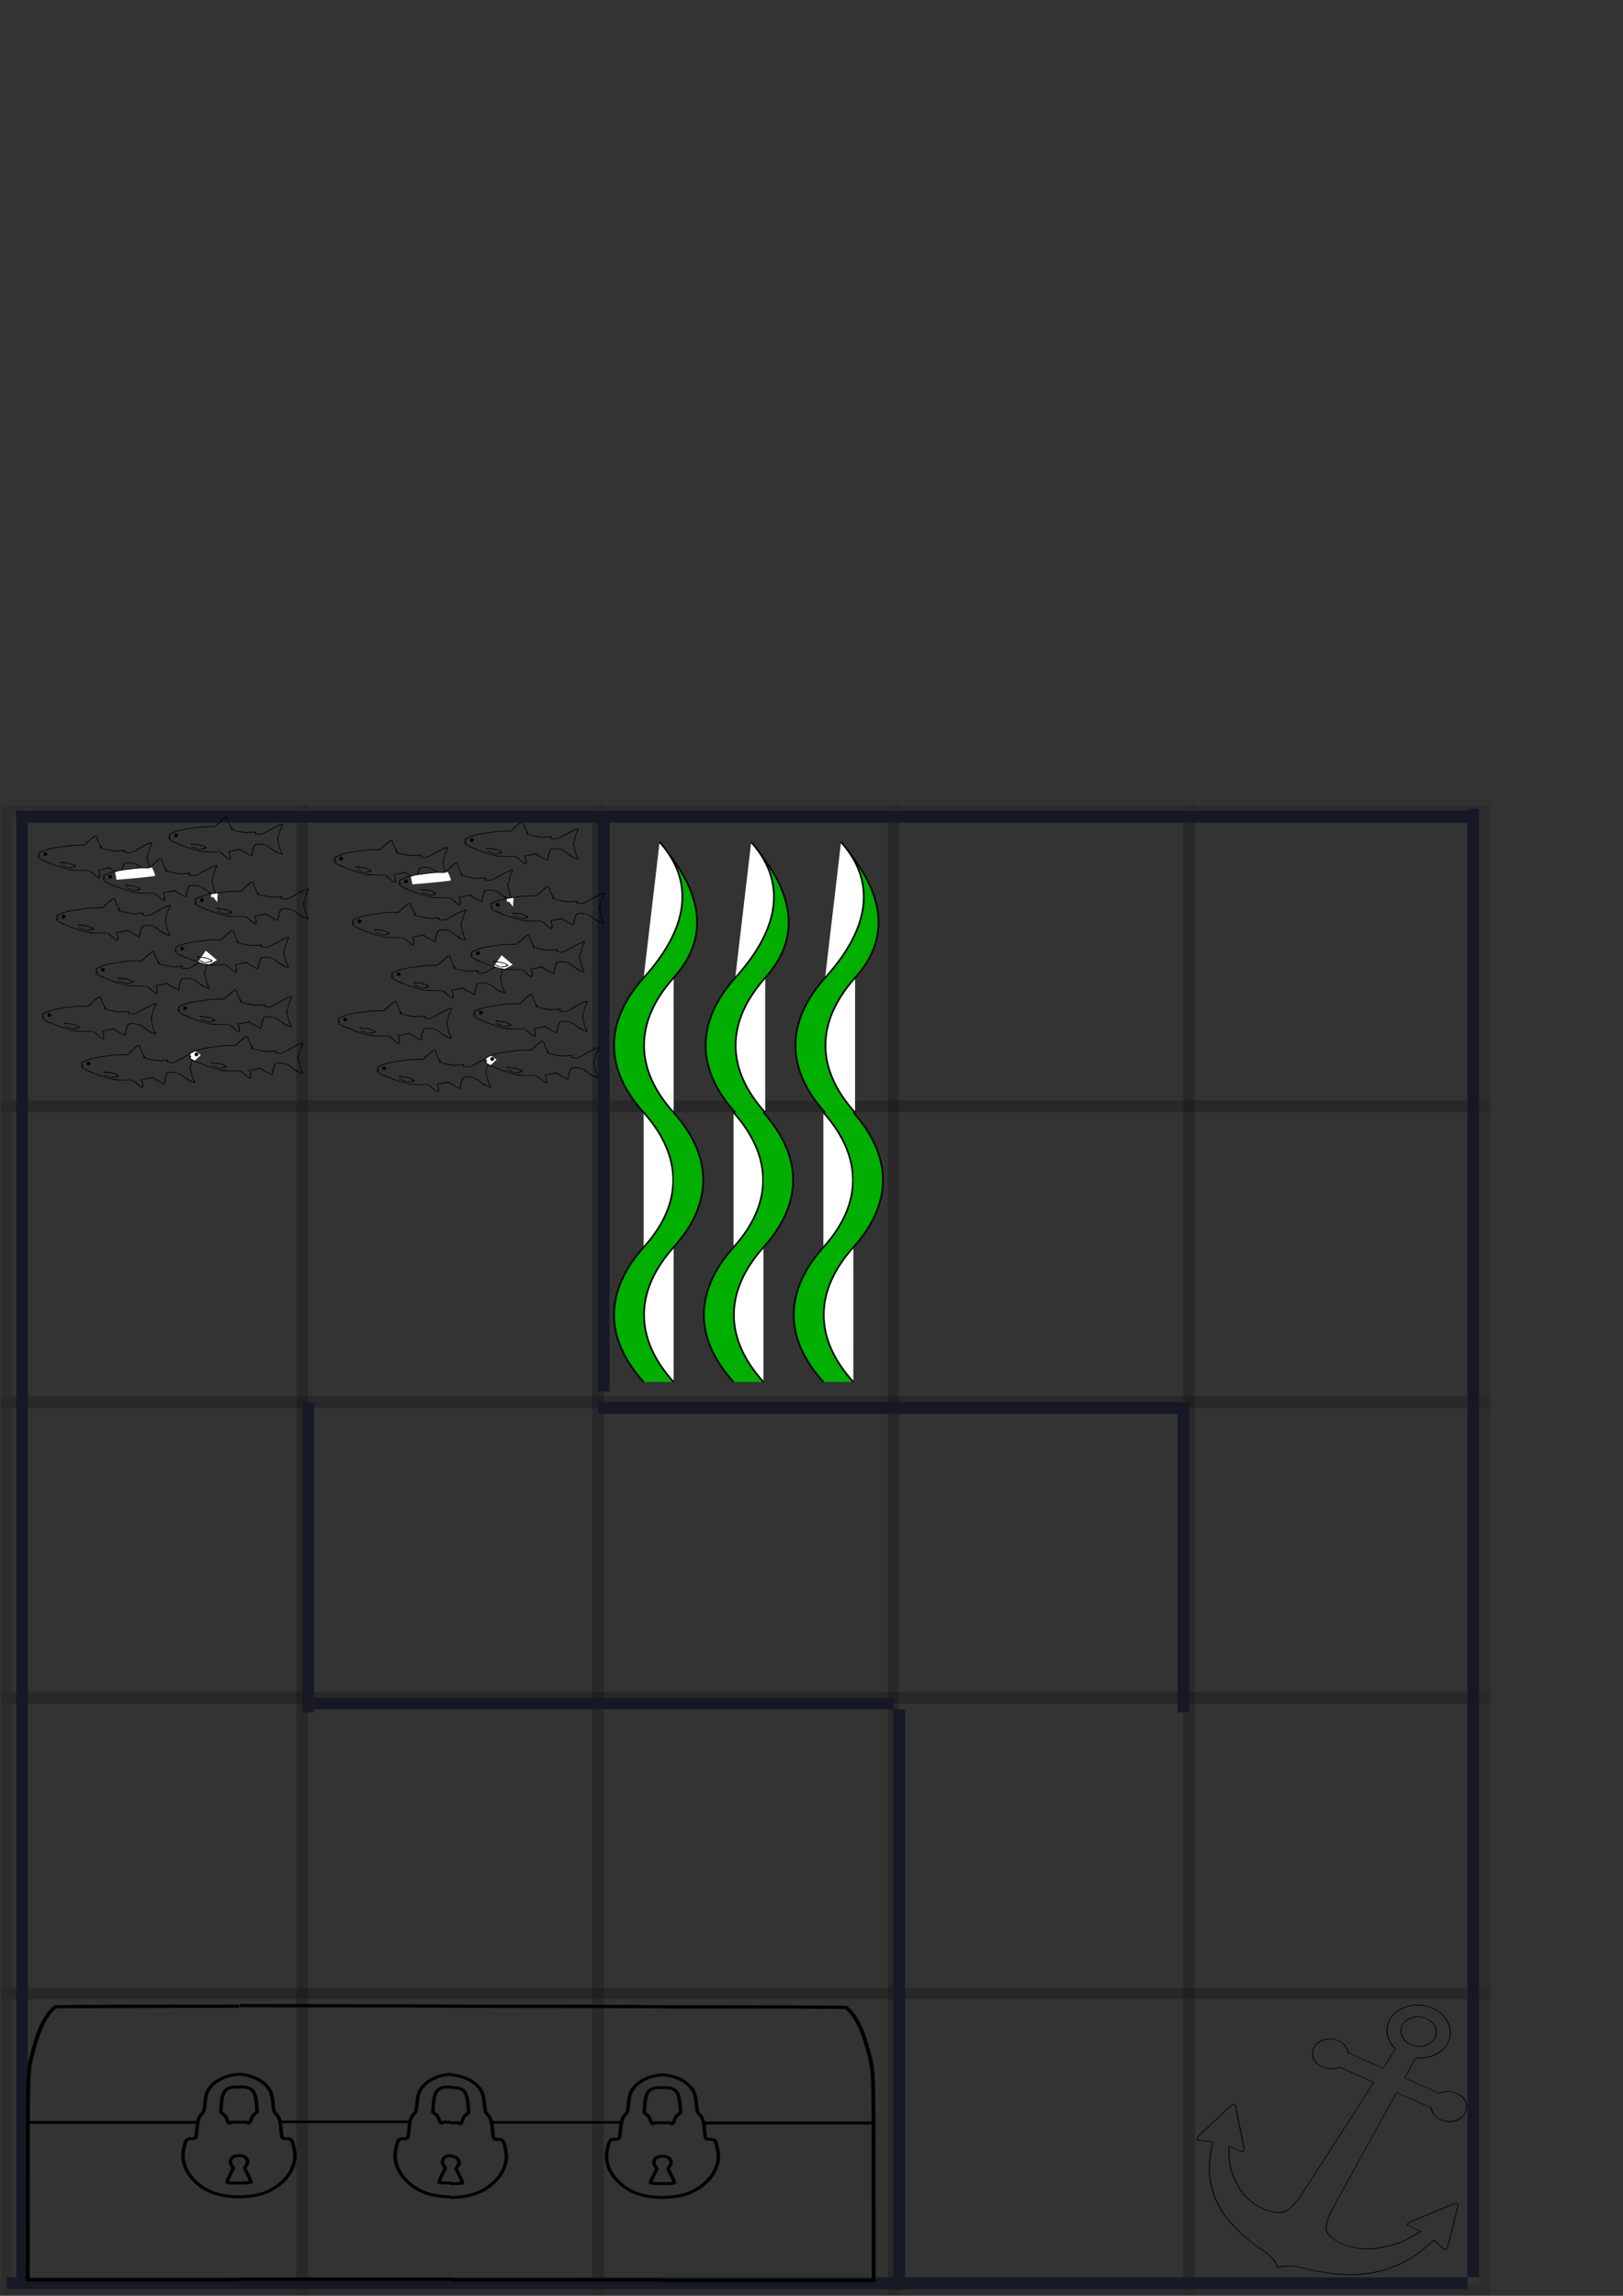 <?xml version="1.0" encoding="UTF-8" standalone="no"?>
<!-- Created with Inkscape (http://www.inkscape.org/) -->

<svg
   xmlns:dc="http://purl.org/dc/elements/1.1/"
   xmlns:cc="http://creativecommons.org/ns#"
   xmlns:rdf="http://www.w3.org/1999/02/22-rdf-syntax-ns#"
   xmlns:svg="http://www.w3.org/2000/svg"
   xmlns="http://www.w3.org/2000/svg"
   xmlns:xlink="http://www.w3.org/1999/xlink"
   xmlns:sodipodi="http://sodipodi.sourceforge.net/DTD/sodipodi-0.dtd"
   xmlns:inkscape="http://www.inkscape.org/namespaces/inkscape"
   width="210mm"
   height="297mm"
   viewBox="0 0 210 297"
   version="1.1"
   id="svg8"
   inkscape:version="0.92.3 (2405546, 2018-03-11)"
   sodipodi:docname="201203pedago_atlantide_level1v3.svg">
  <rect x="0" y="0" width="210" height="297" fill="#333333" stroke="none"/>
  <defs
     id="defs2" />
  <sodipodi:namedview
     id="base"
     pagecolor="#ffffff"
     bordercolor="#666666"
     borderopacity="1.0"
     inkscape:pageopacity="0.0"
     inkscape:pageshadow="2"
     inkscape:zoom="1.4"
     inkscape:cx="355.31184"
     inkscape:cy="442.95721"
     inkscape:document-units="mm"
     inkscape:current-layer="layer3"
     showgrid="false"
     inkscape:measure-start="0,0"
     inkscape:measure-end="0,0"
     inkscape:window-width="1920"
     inkscape:window-height="1027"
     inkscape:window-x="0"
     inkscape:window-y="30"
     inkscape:window-maximized="1" />
  <g
     inkscape:label="Map"
     inkscape:groupmode="layer"
     id="layer1"
     style="display:inline">
    <rect
       style="opacity:0.95;fill:none;fill-opacity:1;stroke:#000000;stroke-width:1.5;stroke-miterlimit:4;stroke-dasharray:none;stroke-opacity:0.119"
       id="rect4518"
       width="38.244"
       height="38.244"
       x="0.878"
       y="257.878" />
    <use
       x="0"
       y="0"
       xlink:href="#rect4518"
       id="use4541"
       transform="translate(38.244)"
       width="100%"
       height="100%" />
    <use
       x="0"
       y="0"
       xlink:href="#rect4518"
       id="use4543"
       transform="translate(0,-38.244)"
       width="100%"
       height="100%" />
    <use
       x="0"
       y="0"
       xlink:href="#rect4518"
       id="use4545"
       transform="translate(38.244,-38.244)"
       width="100%"
       height="100%" />
    <use
       x="0"
       y="0"
       xlink:href="#use4545"
       id="use4547"
       transform="translate(38.244,38.244)"
       width="100%"
       height="100%" />
    <use
       x="0"
       y="0"
       xlink:href="#rect4518"
       id="use4549"
       transform="translate(76.489,-38.244)"
       width="100%"
       height="100%" />
    <use
       x="0"
       y="0"
       xlink:href="#rect4518"
       id="use4551"
       transform="translate(114.733)"
       width="100%"
       height="100%" />
    <use
       x="0"
       y="0"
       xlink:href="#rect4518"
       id="use4553"
       transform="translate(114.733,-38.244)"
       width="100%"
       height="100%" />
    <use
       x="0"
       y="0"
       xlink:href="#rect4518"
       id="use4555"
       transform="translate(152.977)"
       width="100%"
       height="100%" />
    <use
       x="0"
       y="0"
       xlink:href="#rect4518"
       id="use4557"
       transform="translate(152.977,-38.244)"
       width="100%"
       height="100%" />
    <use
       x="0"
       y="0"
       xlink:href="#rect4518"
       id="use4559"
       transform="translate(0,-76.489)"
       width="100%"
       height="100%" />
    <use
       x="0"
       y="0"
       xlink:href="#use4541"
       id="use4561"
       transform="translate(0,-76.489)"
       width="100%"
       height="100%" />
    <use
       x="0"
       y="0"
       xlink:href="#use4543"
       id="use4563"
       transform="translate(0,-76.489)"
       width="100%"
       height="100%" />
    <use
       x="0"
       y="0"
       xlink:href="#use4545"
       id="use4565"
       transform="translate(0,-76.489)"
       width="100%"
       height="100%" />
    <use
       x="0"
       y="0"
       xlink:href="#use4547"
       id="use4567"
       transform="translate(0,-76.489)"
       width="100%"
       height="100%" />
    <use
       x="0"
       y="0"
       xlink:href="#use4549"
       id="use4569"
       transform="translate(0,-76.489)"
       width="100%"
       height="100%" />
    <use
       x="0"
       y="0"
       xlink:href="#use4551"
       id="use4571"
       transform="translate(0,-76.489)"
       width="100%"
       height="100%" />
    <use
       x="0"
       y="0"
       xlink:href="#use4553"
       id="use4573"
       transform="translate(0,-76.489)"
       width="100%"
       height="100%" />
    <use
       x="0"
       y="0"
       xlink:href="#use4555"
       id="use4575"
       transform="translate(0,-76.489)"
       width="100%"
       height="100%" />
    <use
       x="0"
       y="0"
       xlink:href="#use4557"
       id="use4577"
       transform="translate(0,-76.489)"
       width="100%"
       height="100%" />
    <use
       x="0"
       y="0"
       xlink:href="#use4563"
       id="use4579"
       transform="translate(0,-38.244)"
       width="100%"
       height="100%" />
    <use
       x="0"
       y="0"
       xlink:href="#use4565"
       id="use4581"
       transform="translate(0,-38.244)"
       width="100%"
       height="100%" />
    <use
       x="0"
       y="0"
       xlink:href="#use4569"
       id="use4583"
       transform="translate(0,-38.244)"
       width="100%"
       height="100%" />
    <use
       x="0"
       y="0"
       xlink:href="#use4573"
       id="use4585"
       transform="translate(0,-38.244)"
       width="100%"
       height="100%" />
    <use
       x="0"
       y="0"
       xlink:href="#use4577"
       id="use4587"
       transform="translate(0,-38.244)"
       width="100%"
       height="100%" />
    <rect
       style="opacity:0.95;fill:#161925;fill-opacity:1;stroke:none;stroke-width:1.412;stroke-miterlimit:4;stroke-dasharray:none;stroke-opacity:0.119"
       id="rect4589"
       width="189"
       height="1.5"
       x="2.099"
       y="104.901" />
    <use
       x="0"
       y="0"
       xlink:href="#rect4589"
       id="use4600"
       width="100%"
       height="100%" />
    <use
       x="0"
       y="0"
       xlink:href="#rect4589"
       id="use4600-3"
       width="100%"
       height="100%"
       transform="translate(-1.221,189.721)" />
    <rect
       style="opacity:0.95;fill:#161925;fill-opacity:1;stroke:none;stroke-width:1.5;stroke-miterlimit:4;stroke-dasharray:none;stroke-opacity:0.119"
       id="rect4628"
       width="4.2097476e-08"
       height="191.221"
       x="0.878"
       y="104.901" />
    <rect
       style="opacity:0.95;fill:#161925;fill-opacity:1;stroke:none;stroke-width:1.239;stroke-miterlimit:4;stroke-dasharray:none;stroke-opacity:0.119"
       id="rect4630"
       width="1.5"
       height="190"
       x="2.099"
       y="104.901" />
    <use
       x="0"
       y="0"
       xlink:href="#rect4630"
       id="use4632"
       transform="translate(187.779,-0.279)"
       width="100%"
       height="100%" />
    <use
       id="use4634"
       xlink:href="#rect4589"
       y="0"
       x="0"
       transform="matrix(0.397,0,0,1,76.533,76.489)"
       width="100%"
       height="100%" />
    <use
       height="100%"
       width="100%"
       transform="matrix(0.397,0,0,1,39.778,114.733)"
       x="0"
       y="0"
       xlink:href="#rect4589"
       id="use4636" />
    <use
       height="100%"
       width="100%"
       transform="matrix(1,0,0,0.211,150.267,159.305)"
       id="use4638"
       xlink:href="#rect4630"
       y="0"
       x="0" />
    <use
       x="0"
       y="0"
       xlink:href="#rect4630"
       id="use4640"
       transform="matrix(1,0,0,0.211,37.023,159.305)"
       width="100%"
       height="100%" />
    <use
       height="100%"
       width="100%"
       transform="matrix(1,0,0,0.395,75.267,63.493)"
       id="use4651"
       xlink:href="#rect4630"
       y="0"
       x="0" />
    <use
       height="100%"
       width="100%"
       transform="matrix(1,0,0,0.395,113.511,179.714)"
       id="use4651-6"
       xlink:href="#rect4630"
       y="0"
       x="0" />
  </g>
  <g
     inkscape:groupmode="layer"
     id="layer2"
     inkscape:label="Objects">
    <g
       inkscape:label="Layer 1"
       id="layer1-0"
       transform="matrix(0.279,0,0,0.333,-6.745,91.601)">
      <path
         style="fill:#000000;stroke-width:0.167"
         d="m 114.621,145.45 c -0.135,0.161 -0.393,0.127 -1.418,-0.187 -1.601,-0.489 -2.047,-0.696 -3.292,-1.524 -0.559,-0.372 -1.525,-0.953 -2.147,-1.29 -1.065,-0.579 -1.234,-0.622 -2.969,-0.751 -2.579,-0.192 -2.852,-0.092 -3.434,1.253 -0.251,0.58 -0.523,1.542 -0.605,2.137 -0.108,0.787 -0.219,1.081 -0.405,1.074 -0.286,-0.01 -4.676,-1.97 -5.209,-2.325 -0.3,-0.2 -0.505,-0.191 -1.723,0.075 -0.761,0.166 -1.847,0.33 -2.413,0.363 -0.851,0.051 -1.01,0.104 -0.916,0.306 0.595,1.277 0.713,2.614 0.249,2.826 -0.502,0.23 -0.76,0.117 -2.181,-0.951 -0.806,-0.606 -1.803,-1.28 -2.216,-1.498 l -0.751,-0.397 -3.229,0.063 c -2.341,0.045 -3.682,0.003 -4.878,-0.155 -1.97,-0.26 -6.874,-1.542 -9.36,-2.447 -0.982,-0.357 -2.136,-0.74 -2.565,-0.85 -0.98,-0.251 -2.839,-1.215 -3.181,-1.649 -0.19,-0.242 -0.205,-0.403 -0.054,-0.608 0.14,-0.191 0.147,-0.34 0.024,-0.472 -0.254,-0.271 -0.029,-0.749 0.461,-0.977 1.847,-0.858 4.873,-1.652 7.479,-1.964 1.852,-0.221 3.688,-0.438 6.618,-0.779 0.719,-0.084 2.512,-0.158 3.986,-0.165 l 2.679,-0.012 2.196,-1.683 c 2.967,-2.274 3.556,-2.423 3.993,-1.015 0.348,1.12 1.092,2.467 1.701,3.081 0.415,0.418 0.52,0.622 0.357,0.696 -0.353,0.16 0.841,0.442 3.821,0.902 2.614,0.404 2.708,0.408 4.656,0.218 1.69,-0.165 2.033,-0.162 2.283,0.022 0.267,0.196 0.267,0.227 -0.006,0.339 -0.551,0.225 -0.113,0.411 1.064,0.452 1.496,0.053 2.074,-0.096 3.85,-0.99 1.833,-0.923 5.179,-2.396 6.187,-2.724 0.841,-0.274 1.606,-0.312 1.594,-0.079 -0.004,0.081 -0.325,0.698 -0.712,1.37 -0.387,0.672 -0.778,1.588 -0.868,2.035 -0.09,0.447 -0.306,1.17 -0.48,1.606 -0.245,0.615 -0.276,0.901 -0.136,1.271 0.099,0.263 0.268,0.956 0.375,1.539 0.192,1.045 1.031,2.966 1.499,3.43 0.144,0.143 0.174,0.315 0.074,0.433 z m -1.336,-2.058 c -0.28,-0.67 -0.537,-1.528 -0.572,-1.906 -0.035,-0.378 -0.219,-1.021 -0.409,-1.428 -0.247,-0.529 -0.284,-0.769 -0.13,-0.839 0.242,-0.109 0.81,-1.617 0.849,-2.252 0.014,-0.226 0.34,-1.008 0.726,-1.738 0.385,-0.73 0.637,-1.33 0.558,-1.333 -0.562,-0.02 -2.698,0.861 -6.739,2.778 -2.012,0.955 -2.418,1.091 -3.401,1.141 -0.614,0.031 -1.446,-0.015 -1.85,-0.103 -0.604,-0.131 -0.723,-0.217 -0.672,-0.484 0.034,-0.179 0.01,-0.327 -0.053,-0.329 -0.063,-0.002 -0.938,0.072 -1.945,0.165 -2.072,0.192 -3.112,0.084 -6.904,-0.719 -2.308,-0.489 -2.763,-0.662 -2.109,-0.805 0.394,-0.086 0.394,-0.086 -0.025,-0.579 -0.487,-0.572 -1.794,-3.168 -1.775,-3.525 0.038,-0.704 -1.23,0.072 -5.228,3.198 -0.278,0.217 -0.624,0.255 -1.92,0.209 -2.057,-0.073 -4.749,0.064 -6.969,0.353 -0.976,0.127 -2.56,0.311 -3.519,0.409 -3.498,0.356 -7.771,1.484 -8.792,2.321 -0.332,0.272 -0.326,0.299 0.171,0.768 l 0.516,0.486 -0.514,-0.118 c -0.452,-0.104 -0.494,-0.086 -0.35,0.155 0.366,0.613 1.143,1.032 3.077,1.661 1.119,0.364 2.262,0.768 2.541,0.897 0.279,0.129 1.363,0.478 2.409,0.775 1.046,0.297 2.724,0.772 3.729,1.057 1.558,0.441 2.222,0.542 4.508,0.686 1.475,0.093 3.595,0.131 4.713,0.086 2.536,-0.104 2.642,-0.062 5.612,2.189 0.848,0.643 1.071,0.747 1.231,0.574 0.27,-0.294 0.158,-1.737 -0.17,-2.182 -0.449,-0.611 -0.325,-0.787 0.607,-0.867 0.47,-0.04 1.662,-0.238 2.649,-0.441 l 1.795,-0.368 0.766,0.468 c 0.421,0.257 1.609,0.839 2.639,1.293 l 1.873,0.826 0.176,-0.975 c 0.097,-0.536 0.388,-1.471 0.646,-2.077 0.441,-1.035 0.515,-1.115 1.203,-1.31 0.859,-0.243 2.258,-0.22 3.779,0.064 1.263,0.235 1.958,0.546 3.436,1.532 1.012,0.676 3.432,1.832 4.422,2.113 0.434,0.123 0.44,0.116 0.186,-0.24 -0.144,-0.202 -0.491,-0.915 -0.771,-1.586 z m -34.217,-0.271 c -0.393,0.233 -2.304,0.555 -3.119,0.527 -0.447,-0.016 -1.15,-0.202 -1.709,-0.452 -0.523,-0.234 -1.279,-0.526 -1.68,-0.65 -0.699,-0.215 -0.706,-0.224 -0.174,-0.215 0.306,0.005 1.053,0.222 1.66,0.481 0.607,0.259 1.281,0.524 1.497,0.588 0.485,0.144 3.238,-0.398 3.165,-0.622 -0.029,-0.088 -0.622,-0.344 -1.318,-0.569 -0.963,-0.311 -1.73,-0.436 -3.207,-0.521 -1.068,-0.061 -2.004,-0.117 -2.081,-0.122 -0.191,-0.014 -0.152,-0.461 0.04,-0.454 0.085,0.003 0.196,0.042 0.247,0.087 0.051,0.045 0.916,0.134 1.922,0.198 1.381,0.088 2.159,0.225 3.174,0.557 1.775,0.581 2.131,0.843 1.583,1.167 z m -13.254,-4.485 c -0.438,0.325 -0.634,0.343 -1.131,0.105 -0.396,-0.19 -0.441,-0.896 -0.073,-1.168 0.369,-0.274 1.039,-0.173 1.333,0.201 0.348,0.442 0.336,0.518 -0.129,0.863 z"
         id="path895"
         inkscape:connector-curvature="0" />
      <path
         id="path897"
         d="m 121.303,108.943 c -0.135,0.161 -0.393,0.127 -1.418,-0.187 -1.601,-0.489 -2.047,-0.696 -3.292,-1.524 -0.559,-0.372 -1.525,-0.953 -2.147,-1.29 -1.065,-0.579 -1.234,-0.622 -2.969,-0.751 -2.579,-0.192 -2.852,-0.092 -3.434,1.253 -0.251,0.58 -0.523,1.542 -0.605,2.137 -0.108,0.787 -0.219,1.081 -0.405,1.074 -0.286,-0.01 -4.676,-1.97 -5.209,-2.325 -0.3,-0.2 -0.505,-0.191 -1.723,0.075 -0.761,0.166 -1.847,0.33 -2.413,0.363 -0.851,0.051 -1.01,0.104 -0.916,0.306 0.595,1.277 0.713,2.614 0.249,2.826 -0.502,0.23 -0.76,0.117 -2.181,-0.951 -0.806,-0.606 -1.803,-1.28 -2.216,-1.498 l -0.751,-0.397 -3.229,0.063 c -2.341,0.045 -3.682,0.003 -4.878,-0.155 -1.97,-0.26 -6.874,-1.542 -9.36,-2.447 -0.982,-0.357 -2.136,-0.74 -2.565,-0.85 -0.98,-0.251 -2.839,-1.215 -3.181,-1.649 -0.19,-0.242 -0.205,-0.403 -0.054,-0.608 0.14,-0.191 0.147,-0.34 0.024,-0.472 -0.254,-0.271 -0.029,-0.749 0.461,-0.977 1.847,-0.858 4.873,-1.652 7.479,-1.964 1.852,-0.221 3.688,-0.438 6.618,-0.779 0.719,-0.084 2.512,-0.158 3.986,-0.165 l 2.679,-0.012 2.196,-1.683 c 2.967,-2.274 3.556,-2.423 3.993,-1.015 0.348,1.12 1.092,2.467 1.701,3.081 0.415,0.418 0.52,0.622 0.357,0.696 -0.353,0.16 0.841,0.442 3.821,0.902 2.614,0.404 2.708,0.408 4.656,0.218 1.69,-0.165 2.033,-0.162 2.283,0.022 0.267,0.196 0.267,0.227 -0.006,0.339 -0.551,0.225 -0.113,0.411 1.064,0.452 1.496,0.053 2.074,-0.096 3.85,-0.99 1.833,-0.923 5.179,-2.396 6.187,-2.724 0.841,-0.274 1.606,-0.312 1.594,-0.079 -0.004,0.081 -0.325,0.698 -0.712,1.37 -0.387,0.672 -0.778,1.588 -0.868,2.035 -0.09,0.447 -0.306,1.17 -0.48,1.606 -0.245,0.615 -0.276,0.901 -0.136,1.271 0.099,0.263 0.268,0.956 0.375,1.539 0.192,1.045 1.031,2.966 1.499,3.43 0.144,0.143 0.174,0.315 0.074,0.433 z m -1.336,-2.058 c -0.28,-0.67 -0.537,-1.528 -0.572,-1.906 -0.035,-0.378 -0.219,-1.021 -0.409,-1.428 -0.247,-0.529 -0.284,-0.769 -0.13,-0.839 0.242,-0.109 0.81,-1.617 0.849,-2.252 0.014,-0.226 0.34,-1.008 0.726,-1.738 0.385,-0.73 0.637,-1.33 0.558,-1.333 -0.562,-0.02 -2.698,0.861 -6.739,2.778 -2.012,0.955 -2.418,1.091 -3.401,1.141 -0.614,0.031 -1.446,-0.015 -1.85,-0.103 -0.604,-0.131 -0.723,-0.217 -0.672,-0.484 0.034,-0.179 0.01,-0.327 -0.053,-0.329 -0.063,-0.002 -0.938,0.072 -1.945,0.165 -2.072,0.192 -3.112,0.084 -6.904,-0.719 -2.308,-0.489 -2.763,-0.662 -2.109,-0.805 0.394,-0.086 0.394,-0.086 -0.025,-0.579 -0.487,-0.572 -1.794,-3.168 -1.775,-3.525 0.038,-0.704 -1.23,0.072 -5.228,3.198 -0.278,0.217 -0.624,0.255 -1.92,0.209 -2.057,-0.073 -4.749,0.064 -6.969,0.353 -0.976,0.127 -2.56,0.311 -3.519,0.409 -3.498,0.356 -7.771,1.484 -8.792,2.321 -0.332,0.272 -0.326,0.299 0.171,0.768 l 0.516,0.486 -0.514,-0.118 c -0.452,-0.104 -0.494,-0.086 -0.35,0.155 0.366,0.613 1.143,1.032 3.077,1.661 1.119,0.364 2.262,0.768 2.541,0.897 0.279,0.129 1.363,0.478 2.409,0.775 1.046,0.297 2.724,0.772 3.729,1.057 1.558,0.441 2.222,0.542 4.508,0.686 1.475,0.093 3.595,0.131 4.713,0.086 2.536,-0.104 2.642,-0.062 5.612,2.189 0.848,0.643 1.071,0.747 1.231,0.574 0.27,-0.294 0.158,-1.737 -0.17,-2.182 -0.449,-0.611 -0.325,-0.787 0.607,-0.867 0.47,-0.04 1.662,-0.238 2.649,-0.441 l 1.795,-0.368 0.766,0.468 c 0.421,0.257 1.609,0.839 2.639,1.293 l 1.873,0.826 0.176,-0.975 c 0.097,-0.536 0.388,-1.471 0.646,-2.077 0.441,-1.035 0.515,-1.115 1.203,-1.31 0.859,-0.243 2.258,-0.22 3.779,0.064 1.263,0.235 1.958,0.546 3.436,1.532 1.012,0.676 3.432,1.832 4.422,2.113 0.434,0.123 0.44,0.116 0.186,-0.24 -0.144,-0.202 -0.491,-0.915 -0.771,-1.586 z m -34.217,-0.271 c -0.393,0.233 -2.304,0.555 -3.119,0.527 -0.447,-0.016 -1.15,-0.202 -1.709,-0.452 -0.523,-0.234 -1.279,-0.526 -1.68,-0.65 -0.699,-0.215 -0.706,-0.224 -0.174,-0.215 0.306,0.005 1.053,0.222 1.66,0.481 0.607,0.259 1.281,0.524 1.497,0.588 0.485,0.144 3.238,-0.398 3.165,-0.622 -0.029,-0.088 -0.622,-0.344 -1.318,-0.569 -0.963,-0.311 -1.73,-0.436 -3.207,-0.521 -1.068,-0.061 -2.004,-0.117 -2.081,-0.122 -0.191,-0.014 -0.152,-0.461 0.04,-0.454 0.085,0.003 0.196,0.042 0.247,0.087 0.051,0.045 0.916,0.134 1.922,0.198 1.381,0.088 2.159,0.225 3.174,0.557 1.775,0.581 2.131,0.843 1.583,1.167 z m -13.254,-4.485 c -0.438,0.325 -0.634,0.343 -1.131,0.105 -0.396,-0.19 -0.441,-0.896 -0.073,-1.168 0.369,-0.274 1.039,-0.173 1.333,0.201 0.348,0.442 0.336,0.518 -0.129,0.863 z"
         style="fill:#000000;stroke-width:0.167"
         inkscape:connector-curvature="0" />
      <use
         x="0"
         y="0"
         xlink:href="#path895"
         id="use899"
         transform="translate(-18.143,-18.899)"
         width="100%"
         height="100%" />
      <use
         x="0"
         y="0"
         xlink:href="#use901"
         id="use903"
         transform="translate(-5.247,-18.004)"
         width="100%"
         height="100%" />
      <use
         x="0"
         y="0"
         xlink:href="#use905"
         id="use907"
         transform="translate(-54.96,-12.4)"
         width="100%"
         height="100%" />
      <use
         x="0"
         y="0"
         xlink:href="#use907"
         id="use909"
         transform="translate(52.118,-31.538)"
         width="100%"
         height="100%" />
      <rect
         style="fill:#ffffff;fill-opacity:1;fill-rule:evenodd;stroke:none;stroke-width:0.323;stroke-dashoffset:5.8;stroke-opacity:1"
         id="rect915"
         width="3.056"
         height="1.234"
         x="117.752"
         y="87.187"
         transform="matrix(0.992,-0.125,0.06,0.998,0,0)" />
      <path
         style="fill:#ffffff;fill-opacity:1;stroke:none;stroke-width:0.265px;stroke-linecap:butt;stroke-linejoin:miter;stroke-opacity:1"
         d="m 116.028,98.522 2.673,0.735 2.339,0.334 3.742,-1.67 -5.145,-3.675 z"
         id="path919"
         inkscape:connector-curvature="0" />
      <use
         x="0"
         y="0"
         xlink:href="#use903"
         id="use905"
         transform="translate(-1.379,-23.106)"
         width="100%"
         height="100%" />
      <path
         style="fill:#ffffff;fill-opacity:1;stroke:none;stroke-width:0.265px;stroke-linecap:butt;stroke-linejoin:miter;stroke-opacity:1"
         d="m 114.503,136.993 -1.772,-0.756 -0.472,-1.725 0.685,-0.591 1.795,-0.638 2.528,1.512"
         id="path921"
         inkscape:connector-curvature="0" />
      <use
         x="0"
         y="0"
         xlink:href="#use899"
         id="use901"
         transform="translate(68.193,15.312)"
         width="100%"
         height="100%" />
      <use
         height="100%"
         width="100%"
         transform="translate(-8.465,-24.346)"
         id="use909-1"
         xlink:href="#use907"
         y="0"
         x="0" />
      <path
         style="fill:#ffffff;fill-opacity:1;stroke:none;stroke-width:0.265px;stroke-linecap:butt;stroke-linejoin:miter;stroke-opacity:1"
         d="m 77.532,63.642 3.307,-0.709 9.071,-0.85 4.725,-0.189 c 0,0 1.748,2.882 1.417,3.26 -0.331,0.378 -17.812,1.559 -17.812,1.559 z"
         id="path938"
         inkscape:connector-curvature="0" />
      <use
         x="0"
         y="0"
         xlink:href="#use911"
         id="use913"
         transform="translate(-42.496,-9.087)"
         width="100%"
         height="100%" />
      <path
         style="fill:#ffffff;fill-opacity:1;stroke:none;stroke-width:0.265px;stroke-linecap:butt;stroke-linejoin:miter;stroke-opacity:1"
         d="m 122.045,72.312 3.032,-0.382 -0.156,3.477 z"
         id="path940"
         inkscape:connector-curvature="0" />
      <use
         x="0"
         y="0"
         xlink:href="#use909"
         id="use911"
         transform="translate(12.027,25.123)"
         width="100%"
         height="100%"
         style="fill:#ffffff;fill-opacity:1" />
    </g>
    <g
       inkscape:label="Layer 1"
       id="layer1-0-6"
       transform="matrix(0.279,0,0,0.333,31.527,92.191)">
      <path
         style="fill:#000000;stroke-width:0.167"
         d="m 114.621,145.45 c -0.135,0.161 -0.393,0.127 -1.418,-0.187 -1.601,-0.489 -2.047,-0.696 -3.292,-1.524 -0.559,-0.372 -1.525,-0.953 -2.147,-1.29 -1.065,-0.579 -1.234,-0.622 -2.969,-0.751 -2.579,-0.192 -2.852,-0.092 -3.434,1.253 -0.251,0.58 -0.523,1.542 -0.605,2.137 -0.108,0.787 -0.219,1.081 -0.405,1.074 -0.286,-0.01 -4.676,-1.97 -5.209,-2.325 -0.3,-0.2 -0.505,-0.191 -1.723,0.075 -0.761,0.166 -1.847,0.33 -2.413,0.363 -0.851,0.051 -1.01,0.104 -0.916,0.306 0.595,1.277 0.713,2.614 0.249,2.826 -0.502,0.23 -0.76,0.117 -2.181,-0.951 -0.806,-0.606 -1.803,-1.28 -2.216,-1.498 l -0.751,-0.397 -3.229,0.063 c -2.341,0.045 -3.682,0.003 -4.878,-0.155 -1.97,-0.26 -6.874,-1.542 -9.36,-2.447 -0.982,-0.357 -2.136,-0.74 -2.565,-0.85 -0.98,-0.251 -2.839,-1.215 -3.181,-1.649 -0.19,-0.242 -0.205,-0.403 -0.054,-0.608 0.14,-0.191 0.147,-0.34 0.024,-0.472 -0.254,-0.271 -0.029,-0.749 0.461,-0.977 1.847,-0.858 4.873,-1.652 7.479,-1.964 1.852,-0.221 3.688,-0.438 6.618,-0.779 0.719,-0.084 2.512,-0.158 3.986,-0.165 l 2.679,-0.012 2.196,-1.683 c 2.967,-2.274 3.556,-2.423 3.993,-1.015 0.348,1.12 1.092,2.467 1.701,3.081 0.415,0.418 0.52,0.622 0.357,0.696 -0.353,0.16 0.841,0.442 3.821,0.902 2.614,0.404 2.708,0.408 4.656,0.218 1.69,-0.165 2.033,-0.162 2.283,0.022 0.267,0.196 0.267,0.227 -0.006,0.339 -0.551,0.225 -0.113,0.411 1.064,0.452 1.496,0.053 2.074,-0.096 3.85,-0.99 1.833,-0.923 5.179,-2.396 6.187,-2.724 0.841,-0.274 1.606,-0.312 1.594,-0.079 -0.004,0.081 -0.325,0.698 -0.712,1.37 -0.387,0.672 -0.778,1.588 -0.868,2.035 -0.09,0.447 -0.306,1.17 -0.48,1.606 -0.245,0.615 -0.276,0.901 -0.136,1.271 0.099,0.263 0.268,0.956 0.375,1.539 0.192,1.045 1.031,2.966 1.499,3.43 0.144,0.143 0.174,0.315 0.074,0.433 z m -1.336,-2.058 c -0.28,-0.67 -0.537,-1.528 -0.572,-1.906 -0.035,-0.378 -0.219,-1.021 -0.409,-1.428 -0.247,-0.529 -0.284,-0.769 -0.13,-0.839 0.242,-0.109 0.81,-1.617 0.849,-2.252 0.014,-0.226 0.34,-1.008 0.726,-1.738 0.385,-0.73 0.637,-1.33 0.558,-1.333 -0.562,-0.02 -2.698,0.861 -6.739,2.778 -2.012,0.955 -2.418,1.091 -3.401,1.141 -0.614,0.031 -1.446,-0.015 -1.85,-0.103 -0.604,-0.131 -0.723,-0.217 -0.672,-0.484 0.034,-0.179 0.01,-0.327 -0.053,-0.329 -0.063,-0.002 -0.938,0.072 -1.945,0.165 -2.072,0.192 -3.112,0.084 -6.904,-0.719 -2.308,-0.489 -2.763,-0.662 -2.109,-0.805 0.394,-0.086 0.394,-0.086 -0.025,-0.579 -0.487,-0.572 -1.794,-3.168 -1.775,-3.525 0.038,-0.704 -1.23,0.072 -5.228,3.198 -0.278,0.217 -0.624,0.255 -1.92,0.209 -2.057,-0.073 -4.749,0.064 -6.969,0.353 -0.976,0.127 -2.56,0.311 -3.519,0.409 -3.498,0.356 -7.771,1.484 -8.792,2.321 -0.332,0.272 -0.326,0.299 0.171,0.768 l 0.516,0.486 -0.514,-0.118 c -0.452,-0.104 -0.494,-0.086 -0.35,0.155 0.366,0.613 1.143,1.032 3.077,1.661 1.119,0.364 2.262,0.768 2.541,0.897 0.279,0.129 1.363,0.478 2.409,0.775 1.046,0.297 2.724,0.772 3.729,1.057 1.558,0.441 2.222,0.542 4.508,0.686 1.475,0.093 3.595,0.131 4.713,0.086 2.536,-0.104 2.642,-0.062 5.612,2.189 0.848,0.643 1.071,0.747 1.231,0.574 0.27,-0.294 0.158,-1.737 -0.17,-2.182 -0.449,-0.611 -0.325,-0.787 0.607,-0.867 0.47,-0.04 1.662,-0.238 2.649,-0.441 l 1.795,-0.368 0.766,0.468 c 0.421,0.257 1.609,0.839 2.639,1.293 l 1.873,0.826 0.176,-0.975 c 0.097,-0.536 0.388,-1.471 0.646,-2.077 0.441,-1.035 0.515,-1.115 1.203,-1.31 0.859,-0.243 2.258,-0.22 3.779,0.064 1.263,0.235 1.958,0.546 3.436,1.532 1.012,0.676 3.432,1.832 4.422,2.113 0.434,0.123 0.44,0.116 0.186,-0.24 -0.144,-0.202 -0.491,-0.915 -0.771,-1.586 z m -34.217,-0.271 c -0.393,0.233 -2.304,0.555 -3.119,0.527 -0.447,-0.016 -1.15,-0.202 -1.709,-0.452 -0.523,-0.234 -1.279,-0.526 -1.68,-0.65 -0.699,-0.215 -0.706,-0.224 -0.174,-0.215 0.306,0.005 1.053,0.222 1.66,0.481 0.607,0.259 1.281,0.524 1.497,0.588 0.485,0.144 3.238,-0.398 3.165,-0.622 -0.029,-0.088 -0.622,-0.344 -1.318,-0.569 -0.963,-0.311 -1.73,-0.436 -3.207,-0.521 -1.068,-0.061 -2.004,-0.117 -2.081,-0.122 -0.191,-0.014 -0.152,-0.461 0.04,-0.454 0.085,0.003 0.196,0.042 0.247,0.087 0.051,0.045 0.916,0.134 1.922,0.198 1.381,0.088 2.159,0.225 3.174,0.557 1.775,0.581 2.131,0.843 1.583,1.167 z m -13.254,-4.485 c -0.438,0.325 -0.634,0.343 -1.131,0.105 -0.396,-0.19 -0.441,-0.896 -0.073,-1.168 0.369,-0.274 1.039,-0.173 1.333,0.201 0.348,0.442 0.336,0.518 -0.129,0.863 z"
         id="path895-2"
         inkscape:connector-curvature="0" />
      <path
         id="path897-6"
         d="m 121.303,108.943 c -0.135,0.161 -0.393,0.127 -1.418,-0.187 -1.601,-0.489 -2.047,-0.696 -3.292,-1.524 -0.559,-0.372 -1.525,-0.953 -2.147,-1.29 -1.065,-0.579 -1.234,-0.622 -2.969,-0.751 -2.579,-0.192 -2.852,-0.092 -3.434,1.253 -0.251,0.58 -0.523,1.542 -0.605,2.137 -0.108,0.787 -0.219,1.081 -0.405,1.074 -0.286,-0.01 -4.676,-1.97 -5.209,-2.325 -0.3,-0.2 -0.505,-0.191 -1.723,0.075 -0.761,0.166 -1.847,0.33 -2.413,0.363 -0.851,0.051 -1.01,0.104 -0.916,0.306 0.595,1.277 0.713,2.614 0.249,2.826 -0.502,0.23 -0.76,0.117 -2.181,-0.951 -0.806,-0.606 -1.803,-1.28 -2.216,-1.498 l -0.751,-0.397 -3.229,0.063 c -2.341,0.045 -3.682,0.003 -4.878,-0.155 -1.97,-0.26 -6.874,-1.542 -9.36,-2.447 -0.982,-0.357 -2.136,-0.74 -2.565,-0.85 -0.98,-0.251 -2.839,-1.215 -3.181,-1.649 -0.19,-0.242 -0.205,-0.403 -0.054,-0.608 0.14,-0.191 0.147,-0.34 0.024,-0.472 -0.254,-0.271 -0.029,-0.749 0.461,-0.977 1.847,-0.858 4.873,-1.652 7.479,-1.964 1.852,-0.221 3.688,-0.438 6.618,-0.779 0.719,-0.084 2.512,-0.158 3.986,-0.165 l 2.679,-0.012 2.196,-1.683 c 2.967,-2.274 3.556,-2.423 3.993,-1.015 0.348,1.12 1.092,2.467 1.701,3.081 0.415,0.418 0.52,0.622 0.357,0.696 -0.353,0.16 0.841,0.442 3.821,0.902 2.614,0.404 2.708,0.408 4.656,0.218 1.69,-0.165 2.033,-0.162 2.283,0.022 0.267,0.196 0.267,0.227 -0.006,0.339 -0.551,0.225 -0.113,0.411 1.064,0.452 1.496,0.053 2.074,-0.096 3.85,-0.99 1.833,-0.923 5.179,-2.396 6.187,-2.724 0.841,-0.274 1.606,-0.312 1.594,-0.079 -0.004,0.081 -0.325,0.698 -0.712,1.37 -0.387,0.672 -0.778,1.588 -0.868,2.035 -0.09,0.447 -0.306,1.17 -0.48,1.606 -0.245,0.615 -0.276,0.901 -0.136,1.271 0.099,0.263 0.268,0.956 0.375,1.539 0.192,1.045 1.031,2.966 1.499,3.43 0.144,0.143 0.174,0.315 0.074,0.433 z m -1.336,-2.058 c -0.28,-0.67 -0.537,-1.528 -0.572,-1.906 -0.035,-0.378 -0.219,-1.021 -0.409,-1.428 -0.247,-0.529 -0.284,-0.769 -0.13,-0.839 0.242,-0.109 0.81,-1.617 0.849,-2.252 0.014,-0.226 0.34,-1.008 0.726,-1.738 0.385,-0.73 0.637,-1.33 0.558,-1.333 -0.562,-0.02 -2.698,0.861 -6.739,2.778 -2.012,0.955 -2.418,1.091 -3.401,1.141 -0.614,0.031 -1.446,-0.015 -1.85,-0.103 -0.604,-0.131 -0.723,-0.217 -0.672,-0.484 0.034,-0.179 0.01,-0.327 -0.053,-0.329 -0.063,-0.002 -0.938,0.072 -1.945,0.165 -2.072,0.192 -3.112,0.084 -6.904,-0.719 -2.308,-0.489 -2.763,-0.662 -2.109,-0.805 0.394,-0.086 0.394,-0.086 -0.025,-0.579 -0.487,-0.572 -1.794,-3.168 -1.775,-3.525 0.038,-0.704 -1.23,0.072 -5.228,3.198 -0.278,0.217 -0.624,0.255 -1.92,0.209 -2.057,-0.073 -4.749,0.064 -6.969,0.353 -0.976,0.127 -2.56,0.311 -3.519,0.409 -3.498,0.356 -7.771,1.484 -8.792,2.321 -0.332,0.272 -0.326,0.299 0.171,0.768 l 0.516,0.486 -0.514,-0.118 c -0.452,-0.104 -0.494,-0.086 -0.35,0.155 0.366,0.613 1.143,1.032 3.077,1.661 1.119,0.364 2.262,0.768 2.541,0.897 0.279,0.129 1.363,0.478 2.409,0.775 1.046,0.297 2.724,0.772 3.729,1.057 1.558,0.441 2.222,0.542 4.508,0.686 1.475,0.093 3.595,0.131 4.713,0.086 2.536,-0.104 2.642,-0.062 5.612,2.189 0.848,0.643 1.071,0.747 1.231,0.574 0.27,-0.294 0.158,-1.737 -0.17,-2.182 -0.449,-0.611 -0.325,-0.787 0.607,-0.867 0.47,-0.04 1.662,-0.238 2.649,-0.441 l 1.795,-0.368 0.766,0.468 c 0.421,0.257 1.609,0.839 2.639,1.293 l 1.873,0.826 0.176,-0.975 c 0.097,-0.536 0.388,-1.471 0.646,-2.077 0.441,-1.035 0.515,-1.115 1.203,-1.31 0.859,-0.243 2.258,-0.22 3.779,0.064 1.263,0.235 1.958,0.546 3.436,1.532 1.012,0.676 3.432,1.832 4.422,2.113 0.434,0.123 0.44,0.116 0.186,-0.24 -0.144,-0.202 -0.491,-0.915 -0.771,-1.586 z m -34.217,-0.271 c -0.393,0.233 -2.304,0.555 -3.119,0.527 -0.447,-0.016 -1.15,-0.202 -1.709,-0.452 -0.523,-0.234 -1.279,-0.526 -1.68,-0.65 -0.699,-0.215 -0.706,-0.224 -0.174,-0.215 0.306,0.005 1.053,0.222 1.66,0.481 0.607,0.259 1.281,0.524 1.497,0.588 0.485,0.144 3.238,-0.398 3.165,-0.622 -0.029,-0.088 -0.622,-0.344 -1.318,-0.569 -0.963,-0.311 -1.73,-0.436 -3.207,-0.521 -1.068,-0.061 -2.004,-0.117 -2.081,-0.122 -0.191,-0.014 -0.152,-0.461 0.04,-0.454 0.085,0.003 0.196,0.042 0.247,0.087 0.051,0.045 0.916,0.134 1.922,0.198 1.381,0.088 2.159,0.225 3.174,0.557 1.775,0.581 2.131,0.843 1.583,1.167 z m -13.254,-4.485 c -0.438,0.325 -0.634,0.343 -1.131,0.105 -0.396,-0.19 -0.441,-0.896 -0.073,-1.168 0.369,-0.274 1.039,-0.173 1.333,0.201 0.348,0.442 0.336,0.518 -0.129,0.863 z"
         style="fill:#000000;stroke-width:0.167"
         inkscape:connector-curvature="0" />
      <use
         x="0"
         y="0"
         xlink:href="#path895-2"
         id="use899-1"
         transform="translate(-18.143,-18.899)"
         width="100%"
         height="100%" />
      <use
         x="0"
         y="0"
         xlink:href="#use901-7"
         id="use903-8"
         transform="translate(-5.247,-18.004)"
         width="100%"
         height="100%" />
      <use
         x="0"
         y="0"
         xlink:href="#use905-2"
         id="use907-7"
         transform="translate(-54.96,-12.4)"
         width="100%"
         height="100%" />
      <use
         x="0"
         y="0"
         xlink:href="#use907-7"
         id="use909-9"
         transform="translate(52.118,-31.538)"
         width="100%"
         height="100%" />
      <rect
         style="fill:#ffffff;fill-opacity:1;fill-rule:evenodd;stroke:none;stroke-width:0.323;stroke-dashoffset:5.8;stroke-opacity:1"
         id="rect915-2"
         width="3.056"
         height="1.234"
         x="117.752"
         y="87.187"
         transform="matrix(0.992,-0.125,0.06,0.998,0,0)" />
      <path
         style="fill:#ffffff;fill-opacity:1;stroke:none;stroke-width:0.265px;stroke-linecap:butt;stroke-linejoin:miter;stroke-opacity:1"
         d="m 116.028,98.522 2.673,0.735 2.339,0.334 3.742,-1.67 -5.145,-3.675 z"
         id="path919-0"
         inkscape:connector-curvature="0" />
      <use
         x="0"
         y="0"
         xlink:href="#use903-8"
         id="use905-2"
         transform="translate(-1.379,-23.106)"
         width="100%"
         height="100%" />
      <path
         style="fill:#ffffff;fill-opacity:1;stroke:none;stroke-width:0.265px;stroke-linecap:butt;stroke-linejoin:miter;stroke-opacity:1"
         d="m 114.503,136.993 -1.772,-0.756 -0.472,-1.725 0.685,-0.591 1.795,-0.638 2.528,1.512"
         id="path921-3"
         inkscape:connector-curvature="0" />
      <use
         x="0"
         y="0"
         xlink:href="#use899-1"
         id="use901-7"
         transform="translate(68.193,15.312)"
         width="100%"
         height="100%" />
      <use
         height="100%"
         width="100%"
         transform="translate(-8.465,-24.346)"
         id="use909-1-5"
         xlink:href="#use907-7"
         y="0"
         x="0" />
      <path
         style="fill:#ffffff;fill-opacity:1;stroke:none;stroke-width:0.265px;stroke-linecap:butt;stroke-linejoin:miter;stroke-opacity:1"
         d="m 77.532,63.642 3.307,-0.709 9.071,-0.85 4.725,-0.189 c 0,0 1.748,2.882 1.417,3.26 -0.331,0.378 -17.812,1.559 -17.812,1.559 z"
         id="path938-9"
         inkscape:connector-curvature="0" />
      <use
         x="0"
         y="0"
         xlink:href="#use911-8"
         id="use913-2"
         transform="translate(-42.496,-9.087)"
         width="100%"
         height="100%" />
      <path
         style="fill:#ffffff;fill-opacity:1;stroke:none;stroke-width:0.265px;stroke-linecap:butt;stroke-linejoin:miter;stroke-opacity:1"
         d="m 122.045,72.312 3.032,-0.382 -0.156,3.477 z"
         id="path940-2"
         inkscape:connector-curvature="0" />
      <use
         x="0"
         y="0"
         xlink:href="#use909-9"
         id="use911-8"
         transform="translate(12.027,25.123)"
         width="100%"
         height="100%"
         style="fill:#ffffff;fill-opacity:1" />
    </g>
    <g
       inkscape:label="Layer 1"
       id="layer1-1"
       transform="matrix(0.488,0,0,0.421,124.088,228.138)">
      <path
         style="fill:#000000;stroke-width:0.085"
         d="m 84.047,154.049 c -0.577,-1.554 -1.669,-2.892 -3.63,-4.45 -2.801,-2.225 -4.564,-3.855 -6.42,-5.937 -2.508,-2.813 -4.452,-5.817 -5.72,-8.84 -0.777,-1.851 -1.534,-4.684 -1.789,-6.695 -0.425,-3.35 -0.283,-6.381 0.489,-10.433 0.14,-0.734 0.225,-1.35 0.189,-1.369 -0.036,-0.019 -0.85,-0.124 -1.808,-0.234 -0.959,-0.11 -1.848,-0.254 -1.977,-0.321 -0.347,-0.179 -0.427,-0.506 -0.221,-0.906 0.094,-0.182 0.84,-1.065 1.658,-1.962 0.818,-0.897 2.021,-2.215 2.673,-2.929 0.652,-0.714 1.809,-1.982 2.571,-2.817 2.489,-2.73 2.45,-2.697 2.927,-2.451 0.336,0.173 0.454,0.442 0.604,1.37 0.053,0.328 0.145,0.886 0.205,1.239 0.06,0.354 0.179,1.062 0.265,1.574 0.086,0.512 0.23,1.342 0.321,1.844 0.091,0.502 0.222,1.248 0.291,1.658 0.228,1.346 0.489,2.874 0.643,3.758 0.415,2.385 0.433,2.561 0.287,2.844 -0.096,0.185 -0.218,0.293 -0.376,0.331 -0.211,0.051 -0.404,-0.026 -1.898,-0.754 l -1.663,-0.81 0.002,1.351 c 0.004,2.98 0.36,5.274 1.203,7.74 0.895,2.618 2.332,5.192 3.817,6.835 2.658,2.941 6.819,4.742 9.285,4.02 1.048,-0.307 1.854,-1.027 3.245,-2.9 0.746,-1.005 1.088,-1.596 5.332,-9.213 2.494,-4.477 5.561,-9.999 6.816,-12.271 1.255,-2.273 3.679,-6.638 5.386,-9.701 1.708,-3.063 3.1,-5.581 3.095,-5.596 -0.005,-0.015 -2.005,-1.06 -4.443,-2.322 l -4.434,-2.295 -0.378,0.158 c -0.563,0.235 -1.049,0.34 -1.741,0.376 -0.818,0.042 -1.354,-0.071 -2.27,-0.479 -1.361,-0.606 -2.255,-1.556 -2.703,-2.871 -0.447,-1.312 -0.374,-2.358 0.249,-3.562 0.643,-1.243 1.464,-1.941 2.722,-2.312 1.314,-0.388 2.429,-0.267 3.737,0.407 0.394,0.203 0.897,0.528 1.127,0.727 0.734,0.637 1.386,1.749 1.515,2.585 l 0.063,0.41 4.538,2.339 4.538,2.339 0.857,-1.537 c 0.471,-0.846 1.202,-2.156 1.624,-2.911 l 0.768,-1.374 -0.303,-0.336 c -0.955,-1.06 -1.734,-2.862 -1.911,-4.418 -0.145,-1.274 0.016,-2.49 0.496,-3.761 1.197,-3.165 4.371,-5.198 7.914,-5.07 1.131,0.041 1.699,0.158 2.828,0.583 3.724,1.401 6.005,4.883 5.689,8.682 -0.223,2.678 -1.847,5.105 -4.23,6.324 -1.264,0.646 -2.898,0.995 -4.219,0.901 l -0.73,-0.052 -0.676,1.421 c -0.372,0.781 -1.016,2.136 -1.432,3.01 l -0.755,1.59 4.531,2.335 4.531,2.335 0.534,-0.231 c 0.643,-0.278 1.864,-0.408 2.581,-0.275 0.743,0.138 2.385,0.987 2.879,1.491 1.454,1.477 1.775,3.579 0.827,5.418 -0.791,1.535 -2.158,2.4 -3.941,2.492 -2.265,0.117 -4.691,-1.721 -5.114,-3.875 l -0.087,-0.441 -4.485,-2.311 -4.485,-2.311 -0.456,0.999 c -0.444,0.972 -5.525,11.648 -7.073,14.863 -0.425,0.882 -1.045,2.176 -1.377,2.876 -0.332,0.699 -2.406,5.064 -4.609,9.698 -4.025,8.467 -4.201,8.867 -4.749,10.752 -0.223,0.766 -0.389,1.784 -0.38,2.33 0.01,0.648 0.367,1.52 0.909,2.222 1.798,2.329 5.576,4 9.202,4.07 1.641,0.032 2.672,-0.059 4.338,-0.381 3.327,-0.643 6.106,-1.861 9.133,-4.003 l 1.181,-0.835 -1.628,-0.885 c -1.462,-0.795 -1.637,-0.908 -1.718,-1.109 -0.061,-0.151 -0.044,-0.313 0.05,-0.497 0.146,-0.283 0.528,-0.501 2.427,-1.387 0.425,-0.198 0.936,-0.445 1.134,-0.547 0.199,-0.103 0.745,-0.366 1.214,-0.585 0.469,-0.219 0.996,-0.472 1.171,-0.561 0.175,-0.089 0.598,-0.297 0.94,-0.462 0.342,-0.165 0.927,-0.45 1.301,-0.633 0.374,-0.183 1.209,-0.584 1.856,-0.891 0.647,-0.307 1.423,-0.681 1.724,-0.832 0.301,-0.151 0.672,-0.305 0.824,-0.344 0.29,-0.073 0.654,0.061 0.83,0.305 0.157,0.218 0.137,0.349 -0.517,3.369 -0.215,0.991 -0.595,2.764 -0.846,3.941 -1.368,6.423 -1.404,6.557 -1.801,6.735 -0.343,0.154 -0.701,-0.061 -1.394,-0.838 -0.936,-1.05 -1.816,-1.983 -1.853,-1.966 -0.018,0.009 -0.437,0.435 -0.933,0.948 -1.058,1.095 -1.706,1.721 -2.702,2.612 -3.443,3.077 -7.431,5.174 -11.826,6.218 -1.642,0.39 -1.975,0.449 -3.291,0.585 -4.941,0.509 -9.796,-0.045 -15.97,-1.823 -2.547,-0.733 -4.312,-0.831 -5.954,-0.33 -0.349,0.107 -0.687,0.165 -0.752,0.13 -0.065,-0.035 -0.256,-0.437 -0.426,-0.895 z m 1.157,0.521 c 1.575,-0.484 3.381,-0.378 5.896,0.347 6.174,1.778 11.029,2.332 15.97,1.823 1.315,-0.136 1.649,-0.195 3.291,-0.585 2.751,-0.654 5.244,-1.682 7.849,-3.239 2.024,-1.209 4.221,-3.05 6.741,-5.648 0.495,-0.511 0.946,-0.921 1.001,-0.911 0.055,0.009 0.277,0.211 0.492,0.448 0.215,0.237 0.789,0.871 1.276,1.409 0.89,0.983 1.048,1.094 1.369,0.955 0.293,-0.127 0.256,0.017 1.629,-6.429 0.251,-1.177 0.63,-2.947 0.844,-3.934 0.68,-3.146 0.691,-3.227 0.466,-3.446 -0.183,-0.177 -0.487,-0.121 -1.181,0.217 -0.329,0.16 -1.119,0.541 -1.755,0.845 -0.636,0.304 -1.426,0.687 -1.755,0.85 -0.329,0.163 -0.802,0.39 -1.051,0.503 -0.249,0.113 -0.649,0.305 -0.889,0.427 -0.24,0.121 -0.903,0.441 -1.472,0.711 -0.569,0.27 -1.197,0.575 -1.395,0.678 -0.198,0.103 -0.708,0.349 -1.133,0.548 -1.509,0.704 -2.287,1.116 -2.354,1.246 -0.037,0.072 -0.012,0.248 0.057,0.389 0.117,0.242 0.223,0.308 1.738,1.089 1.535,0.791 1.609,0.838 1.54,0.971 -0.178,0.346 -2.817,2.112 -4.37,2.925 -2.671,1.398 -6.49,2.432 -9.179,2.487 -2.566,0.052 -4.31,-0.271 -6.492,-1.202 -2.519,-1.075 -4.412,-2.719 -4.937,-4.288 -0.375,-1.122 -0.238,-2.154 0.633,-4.775 0.25,-0.753 0.79,-1.929 3.628,-7.908 0.664,-1.399 1.966,-4.143 2.894,-6.098 0.928,-1.955 2.326,-4.88 3.108,-6.5 0.782,-1.62 1.925,-4.006 2.539,-5.303 0.615,-1.297 1.671,-3.518 2.347,-4.937 0.676,-1.419 1.721,-3.62 2.322,-4.892 0.601,-1.272 1.113,-2.319 1.138,-2.327 0.025,-0.007 2.111,1.051 4.636,2.351 l 4.59,2.365 0.074,0.298 c 0.323,1.308 0.797,2.083 1.722,2.816 0.698,0.553 1.069,0.737 1.883,0.933 1.541,0.372 3.215,-0.075 4.322,-1.155 1.715,-1.674 1.663,-4.52 -0.117,-6.327 -0.486,-0.494 -1.842,-1.196 -2.57,-1.331 -0.718,-0.133 -1.939,-0.003 -2.581,0.275 l -0.534,0.231 -4.685,-2.414 -4.685,-2.414 0.661,-1.405 c 0.364,-0.773 1.041,-2.194 1.506,-3.158 l 0.844,-1.753 0.731,0.053 c 2.231,0.161 4.655,-0.773 6.259,-2.411 2.126,-2.17 2.681,-5.554 1.394,-8.495 -1.095,-2.501 -3.275,-4.295 -6.034,-4.967 -0.842,-0.205 -2.438,-0.218 -3.425,-0.029 -4.642,0.89 -7.34,5.157 -6.109,9.664 0.304,1.112 0.97,2.386 1.649,3.152 l 0.294,0.331 -0.339,0.663 c -0.187,0.365 -0.949,1.743 -1.693,3.062 l -1.354,2.399 -4.69,-2.417 -4.69,-2.417 -0.063,-0.41 c -0.129,-0.837 -0.781,-1.948 -1.515,-2.585 -1.945,-1.688 -4.882,-1.558 -6.6,0.292 -0.729,0.785 -1.183,2.208 -1.04,3.26 0.09,0.661 0.428,1.587 0.779,2.134 0.441,0.688 1.268,1.381 2.036,1.706 0.788,0.334 1.353,0.441 2.114,0.402 0.696,-0.036 1.178,-0.141 1.755,-0.382 l 0.392,-0.164 4.575,2.387 c 2.517,1.313 4.58,2.4 4.585,2.415 0.005,0.015 -1.729,3.151 -3.854,6.969 -2.125,3.818 -4.294,7.726 -4.819,8.684 -0.525,0.959 -1.228,2.231 -1.561,2.827 -0.333,0.597 -2.389,4.293 -4.569,8.215 -5.143,9.254 -5.098,9.176 -6.004,10.397 -1.367,1.841 -2.18,2.565 -3.223,2.87 -1.586,0.465 -4.002,-0.118 -6.292,-1.518 -2.012,-1.23 -3.149,-2.285 -4.428,-4.107 -1.816,-2.588 -3.168,-6.032 -3.643,-9.275 -0.246,-1.685 -0.355,-5.058 -0.174,-5.41 0.067,-0.13 0.16,-0.091 1.684,0.694 1.515,0.78 1.63,0.828 1.895,0.783 0.481,-0.081 0.481,-0.073 -0.009,-2.884 -0.154,-0.884 -0.415,-2.412 -0.643,-3.758 -0.069,-0.41 -0.2,-1.156 -0.291,-1.658 -0.091,-0.502 -0.235,-1.332 -0.321,-1.844 -0.086,-0.512 -0.205,-1.22 -0.265,-1.574 -0.06,-0.354 -0.152,-0.911 -0.205,-1.239 -0.188,-1.165 -0.387,-1.466 -0.816,-1.236 -0.263,0.141 -0.491,0.375 -2.407,2.476 -0.762,0.836 -1.919,2.103 -2.572,2.817 -0.652,0.714 -1.874,2.054 -2.715,2.978 -2.214,2.432 -2.223,2.384 0.528,2.698 1.036,0.118 1.928,0.25 1.983,0.292 0.064,0.05 -8.01e-4,0.62 -0.183,1.609 -0.629,3.413 -0.825,6.048 -0.64,8.608 0.251,3.465 1.219,7.01 2.752,10.079 1.734,3.47 4.461,6.97 7.936,10.183 0.851,0.787 2.055,1.804 3.417,2.885 1.935,1.537 3.049,2.893 3.61,4.393 0.159,0.426 0.308,0.785 0.33,0.799 0.022,0.013 0.3,-0.056 0.617,-0.153 z M 118.666,85.735 c -1.352,-1.233 -1.901,-3.028 -1.444,-4.723 0.549,-2.035 2.493,-3.417 4.654,-3.309 0.806,0.04 1.387,0.199 2.126,0.582 1.203,0.623 1.958,1.493 2.408,2.776 0.318,0.907 0.358,1.717 0.126,2.599 -0.634,2.413 -3.064,3.827 -5.593,3.255 -0.544,-0.123 -1.875,-0.813 -2.277,-1.18 z m 2.199,0.953 c 1.793,0.406 3.592,-0.181 4.716,-1.539 1.176,-1.42 1.156,-3.653 -0.046,-5.318 -1.839,-2.546 -5.699,-2.552 -7.555,-0.011 -1.211,1.659 -0.8,4.281 0.917,5.847 0.402,0.366 1.428,0.899 1.968,1.021 z"
         id="path982"
         inkscape:connector-curvature="0" />
    </g>
    <g
       transform="matrix(0.864,0,0,0.727,-40.143,219.882)"
       id="g1043-5">
      <path
         inkscape:connector-curvature="0"
         style="fill:none;fill-opacity:1;stroke:#000000;stroke-width:0.579;stroke-miterlimit:4;stroke-dasharray:none;stroke-opacity:1"
         d="m 82.25,54.546 c -14.901,10e-4 -27.28,0.05 -27.511,0.107 -1.871,1.84 -2.718,5.242 -3.303,7.733 -0.823,3.635 -0.799,2.99 -0.81,22.349 l -0.01,18.496 h 31.72"
         id="path876-0-4"
         sodipodi:nodetypes="cccccc" />
      <path
         inkscape:connector-curvature="0"
         style="fill:none;stroke:#000000;stroke-width:0.52;stroke-linecap:butt;stroke-linejoin:miter;stroke-miterlimit:4;stroke-dasharray:none;stroke-opacity:1"
         d="m 76.11,75.217 h -25.601"
         id="path878-3-6"
         sodipodi:nodetypes="cc" />
      <path
         inkscape:connector-curvature="0"
         id="path909-9-4-74"
         d="m 82.251,66.663 c -0.258,-0.016 -0.345,0.008 -0.681,0.067 -1.944,0.34 -3.519,1.557 -4.101,3.167 -0.113,0.314 -0.257,1.21 -0.319,1.992 -0.105,1.329 -0.138,1.452 -0.501,1.881 -0.426,0.504 -0.581,1.138 -0.72,2.948 -0.106,1.383 -0.114,1.397 -0.76,1.397 -0.353,0 -0.607,0.072 -0.737,0.209 -0.289,0.305 -0.647,2.45 -0.554,3.318 0.201,1.87 1.075,3.518 2.572,4.849 1.683,1.496 3.606,1.924 5.799,1.981 m 0,-2.465 c -1.168,0 -1.81,-0.036 -1.81,-0.156 0,-0.086 0.219,-0.685 0.486,-1.331 l 0.486,-1.175 -0.232,-0.428 c -0.268,-0.493 -0.283,-0.682 -0.099,-1.18 0.153,-0.412 0.753,-0.618 1.168,-0.625 m 0,-5.894 c -0.519,-0.05 -1.169,-0.077 -1.228,0.013 -0.199,0.303 -0.422,0.105 -0.567,-0.505 -0.105,-0.441 -0.273,-0.747 -0.543,-0.986 l -0.391,-0.347 0.077,-1.229 c 0.133,-2.118 0.466,-2.841 1.448,-3.146 0.33,-0.102 0.78,-0.132 1.204,-0.099"
         style="fill:none;stroke:#000000;stroke-width:0.523;stroke-miterlimit:4;stroke-dasharray:none;stroke-opacity:1"
         sodipodi:nodetypes="csssssscssccsscsscccsscssc" />
    </g>
    <g
       transform="matrix(0.864,0,0,0.727,-28.333,219.96)"
       id="g1054-7">
      <path
         inkscape:connector-curvature="0"
         sodipodi:nodetypes="cccccc"
         id="path876-5"
         d="m 131.993,54.546 c 14.903,10e-4 27.285,0.05 27.515,0.107 1.871,1.84 2.718,5.242 3.304,7.733 0.823,3.635 0.799,2.99 0.81,22.349 l 0.01,18.496 h -31.726"
         style="fill:none;fill-opacity:1;stroke:#000000;stroke-width:0.579;stroke-miterlimit:4;stroke-dasharray:none;stroke-opacity:1" />
      <path
         inkscape:connector-curvature="0"
         sodipodi:nodetypes="cc"
         id="path878-23"
         d="m 138.135,75.217 h 25.605"
         style="fill:none;stroke:#000000;stroke-width:0.52;stroke-linecap:butt;stroke-linejoin:miter;stroke-miterlimit:4;stroke-dasharray:none;stroke-opacity:1" />
      <path
         inkscape:connector-curvature="0"
         sodipodi:nodetypes="csssssscssccsscsscccsscssc"
         style="fill:none;stroke:#000000;stroke-width:0.523;stroke-miterlimit:4;stroke-dasharray:none;stroke-opacity:1"
         d="m 131.992,66.663 c 0.258,-0.016 0.346,0.008 0.681,0.067 1.944,0.34 3.52,1.557 4.101,3.167 0.113,0.314 0.257,1.21 0.319,1.992 0.105,1.329 0.138,1.452 0.501,1.881 0.426,0.504 0.581,1.138 0.72,2.948 0.106,1.383 0.114,1.397 0.76,1.397 0.353,0 0.607,0.072 0.737,0.209 0.289,0.305 0.647,2.45 0.554,3.318 -0.201,1.87 -1.075,3.518 -2.572,4.849 -1.683,1.496 -3.607,1.924 -5.8,1.981 m 0,-2.465 c 1.168,0 1.81,-0.036 1.81,-0.156 0,-0.086 -0.219,-0.685 -0.486,-1.331 l -0.486,-1.175 0.232,-0.428 c 0.268,-0.493 0.283,-0.682 0.099,-1.18 -0.153,-0.412 -0.753,-0.618 -1.168,-0.625 m 0,-5.894 c 0.519,-0.05 1.169,-0.077 1.228,0.013 0.199,0.303 0.422,0.105 0.567,-0.505 0.105,-0.441 0.273,-0.747 0.543,-0.986 l 0.391,-0.347 -0.077,-1.229 c -0.133,-2.118 -0.466,-2.841 -1.448,-3.146 -0.33,-0.102 -0.78,-0.132 -1.204,-0.099"
         id="path909-9-0" />
    </g>
    <g
       transform="matrix(0.864,0,0,0.727,-20.101,219.96)"
       id="g1049-6">
      <path
         inkscape:connector-curvature="0"
         id="path909-9-7-6"
         d="m 122.467,66.662 c -0.257,-0.016 -0.345,0.008 -0.68,0.067 -1.941,0.34 -3.516,1.557 -4.096,3.167 -0.113,0.314 -0.256,1.21 -0.318,1.992 -0.105,1.329 -0.138,1.452 -0.5,1.881 -0.426,0.504 -0.58,1.138 -0.719,2.949 -0.106,1.383 -0.114,1.397 -0.759,1.397 -0.353,0 -0.606,0.072 -0.736,0.209 -0.289,0.305 -0.646,2.45 -0.553,3.318 0.2,1.87 1.074,3.518 2.569,4.849 1.681,1.496 3.602,1.924 5.793,1.981 m 0,-2.465 c -1.167,0 -1.808,-0.036 -1.808,-0.156 0,-0.086 0.219,-0.685 0.486,-1.331 l 0.486,-1.175 -0.232,-0.428 c -0.267,-0.493 -0.283,-0.682 -0.099,-1.18 0.152,-0.412 0.752,-0.618 1.166,-0.625 m 0,-5.894 c -0.518,-0.05 -1.167,-0.077 -1.226,0.013 -0.199,0.303 -0.421,0.105 -0.566,-0.505 -0.105,-0.441 -0.273,-0.747 -0.543,-0.986 l -0.391,-0.347 0.077,-1.229 c 0.133,-2.118 0.465,-2.841 1.446,-3.146 0.329,-0.102 0.779,-0.132 1.203,-0.099"
         style="fill:none;stroke:#000000;stroke-width:0.523;stroke-miterlimit:4;stroke-dasharray:none;stroke-opacity:1"
         sodipodi:nodetypes="csssssscssccsscsscccsscssc" />
      <path
         inkscape:connector-curvature="0"
         id="path909-9-6-4"
         d="m 90.717,66.663 c 0.258,-0.016 0.346,0.008 0.681,0.067 1.944,0.34 3.52,1.557 4.101,3.167 0.113,0.314 0.257,1.21 0.319,1.992 0.105,1.329 0.138,1.452 0.501,1.881 0.426,0.504 0.581,1.138 0.72,2.948 0.106,1.383 0.114,1.397 0.76,1.397 0.353,0 0.607,0.072 0.737,0.209 0.289,0.305 0.647,2.45 0.554,3.318 -0.201,1.87 -1.075,3.518 -2.572,4.849 -1.683,1.496 -3.607,1.924 -5.8,1.981 m 0,-2.465 c 1.168,0 1.81,-0.036 1.81,-0.156 0,-0.086 -0.219,-0.685 -0.486,-1.331 l -0.486,-1.175 0.232,-0.428 c 0.268,-0.493 0.283,-0.682 0.099,-1.18 -0.153,-0.412 -0.753,-0.618 -1.168,-0.625 m 0,-5.894 c 0.519,-0.05 1.169,-0.077 1.228,0.013 0.199,0.303 0.422,0.105 0.567,-0.505 0.105,-0.441 0.273,-0.747 0.543,-0.986 l 0.391,-0.347 -0.077,-1.229 c -0.133,-2.118 -0.466,-2.841 -1.448,-3.146 -0.33,-0.102 -0.78,-0.132 -1.204,-0.099"
         style="fill:none;stroke:#000000;stroke-width:0.523;stroke-miterlimit:4;stroke-dasharray:none;stroke-opacity:1"
         sodipodi:nodetypes="csssssscssccsscsscccsscssc" />
      <path
         inkscape:connector-curvature="0"
         style="fill:none;fill-opacity:1;stroke:#000000;stroke-width:0.579;stroke-miterlimit:4;stroke-dasharray:none;stroke-opacity:1"
         d="m 90.81,54.438 c 14.903,10e-4 31.428,0.05 31.658,0.107 m -0.019,48.578 H 90.723"
         id="path876-7-7"
         sodipodi:nodetypes="cccc" />
      <path
         inkscape:connector-curvature="0"
         style="fill:none;stroke:#000000;stroke-width:0.453;stroke-linecap:butt;stroke-linejoin:miter;stroke-miterlimit:4;stroke-dasharray:none;stroke-opacity:1"
         d="M 96.88,75.11 H 116.272"
         id="path878-5-9"
         sodipodi:nodetypes="cc" />
    </g>
    <g
       id="g1049-6-4"
       transform="matrix(0.864,0,0,0.727,-47.459,219.882)">
      <path
         inkscape:connector-curvature="0"
         sodipodi:nodetypes="csssssscssccsscsscccsscssc"
         style="fill:none;stroke:#000000;stroke-width:0.523;stroke-miterlimit:4;stroke-dasharray:none;stroke-opacity:1"
         d="m 122.467,66.662 c -0.257,-0.016 -0.345,0.008 -0.68,0.067 -1.941,0.34 -3.516,1.557 -4.096,3.167 -0.113,0.314 -0.256,1.21 -0.318,1.992 -0.105,1.329 -0.138,1.452 -0.5,1.881 -0.426,0.504 -0.58,1.138 -0.719,2.949 -0.106,1.383 -0.114,1.397 -0.759,1.397 -0.353,0 -0.606,0.072 -0.736,0.209 -0.289,0.305 -0.646,2.45 -0.553,3.318 0.2,1.87 1.074,3.518 2.569,4.849 1.681,1.496 3.602,1.924 5.793,1.981 m 0,-2.465 c -1.167,0 -1.808,-0.036 -1.808,-0.156 0,-0.086 0.219,-0.685 0.486,-1.331 l 0.486,-1.175 -0.232,-0.428 c -0.267,-0.493 -0.283,-0.682 -0.099,-1.18 0.152,-0.412 0.752,-0.618 1.166,-0.625 m 0,-5.894 c -0.518,-0.05 -1.167,-0.077 -1.226,0.013 -0.199,0.303 -0.421,0.105 -0.566,-0.505 -0.105,-0.441 -0.273,-0.747 -0.543,-0.986 l -0.391,-0.347 0.077,-1.229 c 0.133,-2.118 0.465,-2.841 1.446,-3.146 0.329,-0.102 0.779,-0.132 1.203,-0.099"
         id="path909-9-7-6-6" />
      <path
         inkscape:connector-curvature="0"
         sodipodi:nodetypes="csssssscssccsscsscccsscssc"
         style="fill:none;stroke:#000000;stroke-width:0.523;stroke-miterlimit:4;stroke-dasharray:none;stroke-opacity:1"
         d="m 90.717,66.663 c 0.258,-0.016 0.346,0.008 0.681,0.067 1.944,0.34 3.52,1.557 4.101,3.167 0.113,0.314 0.257,1.21 0.319,1.992 0.105,1.329 0.138,1.452 0.501,1.881 0.426,0.504 0.581,1.138 0.72,2.948 0.106,1.383 0.114,1.397 0.76,1.397 0.353,0 0.607,0.072 0.737,0.209 0.289,0.305 0.647,2.45 0.554,3.318 -0.201,1.87 -1.075,3.518 -2.572,4.849 -1.683,1.496 -3.607,1.924 -5.8,1.981 m 0,-2.465 c 1.168,0 1.81,-0.036 1.81,-0.156 0,-0.086 -0.219,-0.685 -0.486,-1.331 l -0.486,-1.175 0.232,-0.428 c 0.268,-0.493 0.283,-0.682 0.099,-1.18 -0.153,-0.412 -0.753,-0.618 -1.168,-0.625 m 0,-5.894 c 0.519,-0.05 1.169,-0.077 1.228,0.013 0.199,0.303 0.422,0.105 0.567,-0.505 0.105,-0.441 0.273,-0.747 0.543,-0.986 l 0.391,-0.347 -0.077,-1.229 c -0.133,-2.118 -0.466,-2.841 -1.448,-3.146 -0.33,-0.102 -0.78,-0.132 -1.204,-0.099"
         id="path909-9-6-4-8" />
      <path
         inkscape:connector-curvature="0"
         sodipodi:nodetypes="cccc"
         id="path876-7-7-4"
         d="m 90.81,54.438 c 14.903,10e-4 31.428,0.05 31.658,0.107 m -0.019,48.578 H 90.723"
         style="fill:none;fill-opacity:1;stroke:#000000;stroke-width:0.579;stroke-miterlimit:4;stroke-dasharray:none;stroke-opacity:1" />
      <path
         inkscape:connector-curvature="0"
         sodipodi:nodetypes="cc"
         id="path878-5-9-1"
         d="M 96.88,75.11 H 116.272"
         style="fill:none;stroke:#000000;stroke-width:0.453;stroke-linecap:butt;stroke-linejoin:miter;stroke-miterlimit:4;stroke-dasharray:none;stroke-opacity:1" />
    </g>
    <path
       style="fill:#00af00;fill-opacity:1;stroke:none;stroke-width:0.232px;stroke-linecap:butt;stroke-linejoin:miter;stroke-opacity:1"
       d="m 83.285,126.485 3.471,-4.727 0.404,4.727 h -3.876"
       id="path1312"
       sodipodi:nodetypes="cccc"
       inkscape:connector-curvature="0" />
    <rect
       ry="0"
       y="126.438"
       x="83.156"
       height="17.477"
       width="3.91"
       id="rect1113-9"
       style="fill:#00af00;fill-opacity:1;stroke:none;stroke-width:0.221;stroke-miterlimit:4;stroke-dasharray:none;stroke-dashoffset:5.8" />
    <path
       style="fill:#00af00;fill-opacity:1;stroke:#000000;stroke-width:0.217px;stroke-linecap:butt;stroke-linejoin:miter;stroke-opacity:1"
       d="m 87.16,126.485 c 5.094,-5.636 3.29,-11.696 -1.816,-17.436"
       id="path854-7-4-3-1"
       sodipodi:nodetypes="cc"
       inkscape:connector-curvature="0" />
    <path
       sodipodi:nodetypes="cc"
       id="path854-7-2-0"
       d="m 83.285,126.485 c 5.094,-5.636 7.165,-11.813 2.06,-17.553"
       style="fill:#ffffff;fill-opacity:1;stroke:#000000;stroke-width:0.217px;stroke-linecap:butt;stroke-linejoin:miter;stroke-opacity:1"
       inkscape:connector-curvature="0" />
    <path
       sodipodi:nodetypes="cc"
       id="path854-0"
       d="m 83.285,143.916 c -5.1,-5.634 -5.112,-11.692 0,-17.431"
       style="fill:#00af00;fill-opacity:1;stroke:#000000;stroke-width:0.217;stroke-linecap:butt;stroke-linejoin:miter;stroke-miterlimit:4;stroke-dasharray:none;stroke-opacity:1"
       inkscape:connector-curvature="0" />
    <path
       style="fill:#ffffff;fill-opacity:1;stroke:#000000;stroke-width:0.217px;stroke-linecap:butt;stroke-linejoin:miter;stroke-opacity:1"
       d="m 87.16,143.916 c -5.1,-5.634 -5.112,-11.692 0,-17.431"
       id="path854-76-8"
       sodipodi:nodetypes="cc"
       inkscape:connector-curvature="0" />
    <rect
       style="fill:#00af00;fill-opacity:1;stroke:none;stroke-width:0.22;stroke-miterlimit:4;stroke-dasharray:none;stroke-dashoffset:5.8"
       id="rect1113-1-7"
       width="3.884"
       height="17.474"
       x="95.006"
       y="143.921"
       ry="0" />
    <rect
       ry="0"
       y="161.352"
       x="94.698"
       height="17.431"
       width="3.995"
       id="rect1113-2"
       style="fill:#00af00;fill-opacity:1;stroke:none;stroke-width:0.223;stroke-miterlimit:4;stroke-dasharray:none;stroke-dashoffset:5.8" />
    <path
       inkscape:connector-curvature="0"
       sodipodi:nodetypes="cc"
       id="path854-1"
       d="m 94.912,178.782 c -5.1,-5.634 -5.112,-11.692 0,-17.431"
       style="fill:#00af00;fill-opacity:1;stroke:#000000;stroke-width:0.217;stroke-linecap:butt;stroke-linejoin:miter;stroke-miterlimit:4;stroke-dasharray:none;stroke-opacity:1" />
    <path
       inkscape:connector-curvature="0"
       style="fill:#ffffff;fill-opacity:1;stroke:#000000;stroke-width:0.217px;stroke-linecap:butt;stroke-linejoin:miter;stroke-opacity:1"
       d="m 94.912,161.352 c 5.094,-5.636 5.106,-11.696 0,-17.436"
       id="path854-7-7"
       sodipodi:nodetypes="cc" />
    <path
       inkscape:connector-curvature="0"
       style="fill:#ffffff;fill-opacity:1;stroke:#000000;stroke-width:0.217px;stroke-linecap:butt;stroke-linejoin:miter;stroke-opacity:1"
       d="m 98.787,178.782 c -5.1,-5.634 -5.112,-11.692 0,-17.431"
       id="path854-76-5"
       sodipodi:nodetypes="cc" />
    <path
       inkscape:connector-curvature="0"
       sodipodi:nodetypes="cc"
       id="path854-7-4-8"
       d="m 98.787,161.352 c 5.094,-5.636 5.106,-11.696 0,-17.436"
       style="fill:#00af00;fill-opacity:1;stroke:#000000;stroke-width:0.217px;stroke-linecap:butt;stroke-linejoin:miter;stroke-opacity:1" />
    <rect
       style="fill:#00af00;fill-opacity:1;stroke:none;stroke-width:0.22;stroke-miterlimit:4;stroke-dasharray:none;stroke-dashoffset:5.8"
       id="rect1113-1-72"
       width="3.884"
       height="17.474"
       x="106.632"
       y="143.921"
       ry="0" />
    <rect
       ry="0"
       y="161.352"
       x="106.325"
       height="17.431"
       width="3.995"
       id="rect1113-8"
       style="fill:#00af00;fill-opacity:1;stroke:none;stroke-width:0.223;stroke-miterlimit:4;stroke-dasharray:none;stroke-dashoffset:5.8" />
    <path
       inkscape:connector-curvature="0"
       sodipodi:nodetypes="cc"
       id="path854-6"
       d="m 106.538,178.782 c -5.1,-5.634 -5.112,-11.692 0,-17.431"
       style="fill:#00af00;fill-opacity:1;stroke:#000000;stroke-width:0.217;stroke-linecap:butt;stroke-linejoin:miter;stroke-miterlimit:4;stroke-dasharray:none;stroke-opacity:1" />
    <path
       inkscape:connector-curvature="0"
       style="fill:#ffffff;fill-opacity:1;stroke:#000000;stroke-width:0.217px;stroke-linecap:butt;stroke-linejoin:miter;stroke-opacity:1"
       d="m 106.538,161.352 c 5.094,-5.636 5.106,-11.696 0,-17.436"
       id="path854-7-6"
       sodipodi:nodetypes="cc" />
    <path
       inkscape:connector-curvature="0"
       style="fill:#ffffff;fill-opacity:1;stroke:#000000;stroke-width:0.217px;stroke-linecap:butt;stroke-linejoin:miter;stroke-opacity:1"
       d="m 110.414,178.782 c -5.1,-5.634 -5.112,-11.692 0,-17.431"
       id="path854-76-3"
       sodipodi:nodetypes="cc" />
    <path
       inkscape:connector-curvature="0"
       sodipodi:nodetypes="cc"
       id="path854-7-4-4"
       d="m 110.414,161.352 c 5.094,-5.636 5.106,-11.696 0,-17.436"
       style="fill:#00af00;fill-opacity:1;stroke:#000000;stroke-width:0.217px;stroke-linecap:butt;stroke-linejoin:miter;stroke-opacity:1" />
    <rect
       style="fill:#00af00;fill-opacity:1;stroke:none;stroke-width:0.22;stroke-miterlimit:4;stroke-dasharray:none;stroke-dashoffset:5.8"
       id="rect1113-1-1"
       width="3.884"
       height="17.488"
       x="83.379"
       y="143.907"
       ry="0" />
    <rect
       ry="0"
       y="161.352"
       x="83.071"
       height="17.431"
       width="3.995"
       id="rect1113-26"
       style="fill:#00af00;fill-opacity:1;stroke:none;stroke-width:0.223;stroke-miterlimit:4;stroke-dasharray:none;stroke-dashoffset:5.8" />
    <path
       inkscape:connector-curvature="0"
       sodipodi:nodetypes="cc"
       id="path854-3"
       d="m 83.285,178.782 c -5.1,-5.634 -5.112,-11.692 0,-17.431"
       style="fill:#00af00;fill-opacity:1;stroke:#000000;stroke-width:0.217;stroke-linecap:butt;stroke-linejoin:miter;stroke-miterlimit:4;stroke-dasharray:none;stroke-opacity:1" />
    <path
       inkscape:connector-curvature="0"
       style="fill:#ffffff;fill-opacity:1;stroke:#000000;stroke-width:0.217px;stroke-linecap:butt;stroke-linejoin:miter;stroke-opacity:1"
       d="m 83.285,161.352 c 5.094,-5.636 5.106,-11.696 0,-17.436"
       id="path854-7-31"
       sodipodi:nodetypes="cc" />
    <path
       inkscape:connector-curvature="0"
       style="fill:#ffffff;fill-opacity:1;stroke:#000000;stroke-width:0.217px;stroke-linecap:butt;stroke-linejoin:miter;stroke-opacity:1"
       d="m 87.16,178.782 c -5.1,-5.634 -5.112,-11.692 0,-17.431"
       id="path854-76-34"
       sodipodi:nodetypes="cc" />
    <path
       inkscape:connector-curvature="0"
       sodipodi:nodetypes="cc"
       id="path854-7-4-1"
       d="m 87.16,161.352 c 5.094,-5.636 5.106,-11.696 0,-17.436"
       style="fill:#00af00;fill-opacity:1;stroke:#000000;stroke-width:0.217px;stroke-linecap:butt;stroke-linejoin:miter;stroke-opacity:1" />
    <path
       sodipodi:nodetypes="cccc"
       id="path1312-0"
       d="m 95.135,126.491 3.471,-4.727 0.404,4.727 h -3.876"
       style="fill:#00af00;fill-opacity:1;stroke:none;stroke-width:0.232px;stroke-linecap:butt;stroke-linejoin:miter;stroke-opacity:1"
       inkscape:connector-curvature="0" />
    <rect
       style="fill:#00af00;fill-opacity:1;stroke:none;stroke-width:0.221;stroke-miterlimit:4;stroke-dasharray:none;stroke-dashoffset:5.8"
       id="rect1113-9-2"
       width="3.91"
       height="17.477"
       x="95.006"
       y="126.444"
       ry="0" />
    <path
       sodipodi:nodetypes="cc"
       id="path854-7-4-3-1-7"
       d="m 99.01,126.491 c 5.094,-5.636 3.29,-11.696 -1.816,-17.436"
       style="fill:#00af00;fill-opacity:1;stroke:#000000;stroke-width:0.217px;stroke-linecap:butt;stroke-linejoin:miter;stroke-opacity:1"
       inkscape:connector-curvature="0" />
    <path
       style="fill:#ffffff;fill-opacity:1;stroke:#000000;stroke-width:0.217px;stroke-linecap:butt;stroke-linejoin:miter;stroke-opacity:1"
       d="m 95.135,126.491 c 5.094,-5.636 7.165,-11.813 2.06,-17.553"
       id="path854-7-2-0-3"
       sodipodi:nodetypes="cc"
       inkscape:connector-curvature="0" />
    <path
       style="fill:#00af00;fill-opacity:1;stroke:#000000;stroke-width:0.217;stroke-linecap:butt;stroke-linejoin:miter;stroke-miterlimit:4;stroke-dasharray:none;stroke-opacity:1"
       d="m 95.135,143.921 c -5.1,-5.634 -5.112,-11.692 0,-17.431"
       id="path854-0-3"
       sodipodi:nodetypes="cc"
       inkscape:connector-curvature="0" />
    <path
       sodipodi:nodetypes="cc"
       id="path854-76-8-3"
       d="m 99.01,143.921 c -5.1,-5.634 -5.112,-11.692 0,-17.431"
       style="fill:#ffffff;fill-opacity:1;stroke:#000000;stroke-width:0.217px;stroke-linecap:butt;stroke-linejoin:miter;stroke-opacity:1"
       inkscape:connector-curvature="0" />
    <path
       sodipodi:nodetypes="cccc"
       id="path1312-3"
       d="m 106.761,126.491 3.471,-4.727 0.404,4.727 h -3.876"
       style="fill:#00af00;fill-opacity:1;stroke:none;stroke-width:0.232px;stroke-linecap:butt;stroke-linejoin:miter;stroke-opacity:1"
       inkscape:connector-curvature="0" />
    <rect
       style="fill:#00af00;fill-opacity:1;stroke:none;stroke-width:0.221;stroke-miterlimit:4;stroke-dasharray:none;stroke-dashoffset:5.8"
       id="rect1113-9-4"
       width="3.91"
       height="17.477"
       x="106.632"
       y="126.444"
       ry="0" />
    <path
       sodipodi:nodetypes="cc"
       id="path854-7-4-3-1-72"
       d="m 110.637,126.491 c 5.094,-5.636 3.29,-11.696 -1.816,-17.436"
       style="fill:#00af00;fill-opacity:1;stroke:#000000;stroke-width:0.217px;stroke-linecap:butt;stroke-linejoin:miter;stroke-opacity:1"
       inkscape:connector-curvature="0" />
    <path
       style="fill:#ffffff;fill-opacity:1;stroke:#000000;stroke-width:0.217px;stroke-linecap:butt;stroke-linejoin:miter;stroke-opacity:1"
       d="m 106.761,126.491 c 5.094,-5.636 7.165,-11.813 2.06,-17.553"
       id="path854-7-2-0-6"
       sodipodi:nodetypes="cc"
       inkscape:connector-curvature="0" />
    <path
       style="fill:#00af00;fill-opacity:1;stroke:#000000;stroke-width:0.217;stroke-linecap:butt;stroke-linejoin:miter;stroke-miterlimit:4;stroke-dasharray:none;stroke-opacity:1"
       d="m 106.761,143.921 c -5.1,-5.634 -5.112,-11.692 0,-17.431"
       id="path854-0-1"
       sodipodi:nodetypes="cc"
       inkscape:connector-curvature="0" />
    <path
       sodipodi:nodetypes="cc"
       id="path854-76-8-9"
       d="m 110.637,143.921 c -5.1,-5.634 -5.112,-11.692 0,-17.431"
       style="fill:#ffffff;fill-opacity:1;stroke:#000000;stroke-width:0.217px;stroke-linecap:butt;stroke-linejoin:miter;stroke-opacity:1"
       inkscape:connector-curvature="0" />
  </g>
  <g
     inkscape:groupmode="layer"
     id="layer3"
     inkscape:label="Tuile1" />
</svg>
